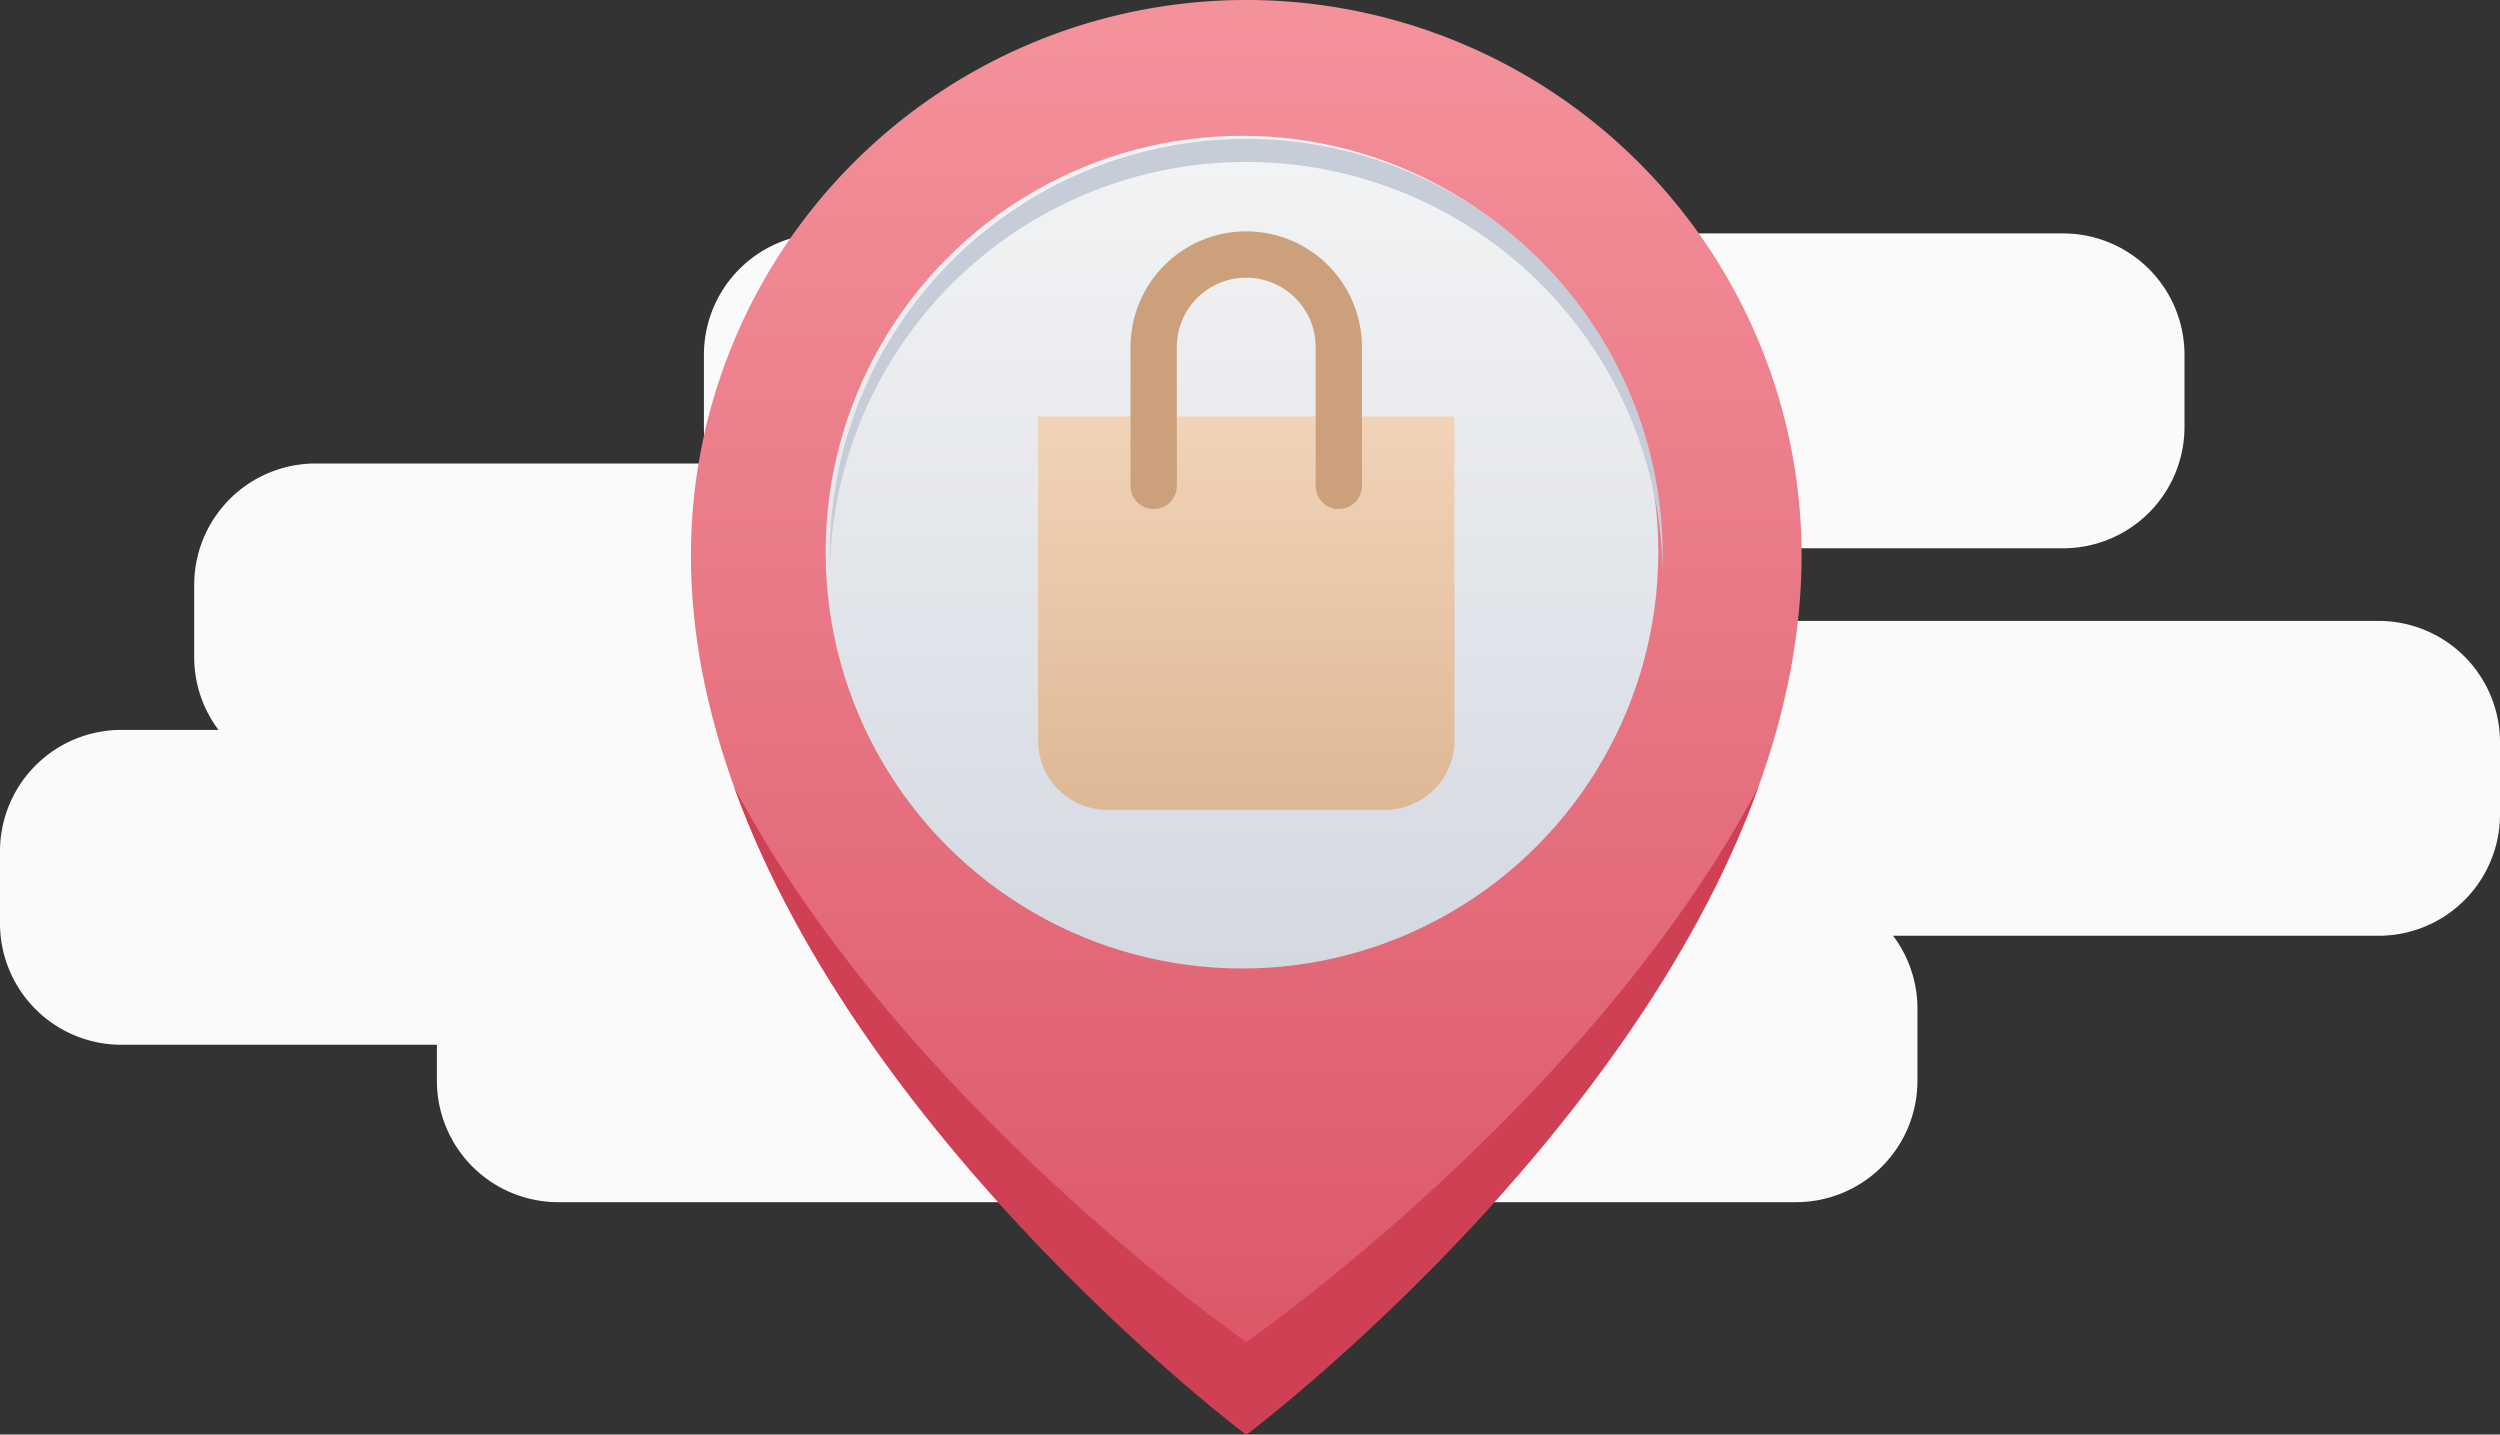 <svg xmlns="http://www.w3.org/2000/svg" xmlns:xlink="http://www.w3.org/1999/xlink" width="267.75" height="153.641" viewBox="0 0 267.75 153.641">
  <rect x="0" y="0" width="267.75" height="153.641" fill="#333333" stroke="none"/>
  <defs>
    <linearGradient id="linear-gradient" x1="0.5" y1="1" x2="0.5" gradientUnits="objectBoundingBox">
      <stop offset="0" stop-color="#da5466"/>
      <stop offset="1" stop-color="#f4929c"/>
    </linearGradient>
    <linearGradient id="linear-gradient-2" x1="0.5" y1="1" x2="0.5" gradientUnits="objectBoundingBox">
      <stop offset="0" stop-color="#d4d8e1"/>
      <stop offset="1" stop-color="#f3f4f5"/>
    </linearGradient>
    <linearGradient id="linear-gradient-3" x1="0.5" y1="1" x2="0.5" gradientUnits="objectBoundingBox">
      <stop offset="0" stop-color="#deb895"/>
      <stop offset="1" stop-color="#f2d3b8"/>
    </linearGradient>
  </defs>
  <g id="Group_23423" data-name="Group 23423" transform="translate(-623 -329)">
    <path id="Union_6" data-name="Union 6" d="M59.792,103.752a13,13,0,0,1-13-13V86.893H13a13,13,0,0,1-13-13V66.173a13,13,0,0,1,13-13H23.4A12.944,12.944,0,0,1,20.8,45.36V37.641a13,13,0,0,1,13-13H75.989a12.992,12.992,0,0,1-.6-3.921V13a13,13,0,0,1,13-13h132.57a13,13,0,0,1,13,13v7.72a13,13,0,0,1-13,13H178.764a12.991,12.991,0,0,1,.6,3.921V41.5H254.75a13,13,0,0,1,13,13v7.72a13,13,0,0,1-13,13h-52a12.942,12.942,0,0,1,2.608,7.812v7.72a13,13,0,0,1-13,13Z" transform="translate(623 354)" fill="#fafafa"/>
    <g id="Address" transform="translate(689 328)">
      <path id="Path_57323" data-name="Path 57323" d="M126.948,60.474c0,49.562-59.474,94.167-59.474,94.167S8,110.035,8,60.474a59.474,59.474,0,1,1,118.948,0Z" fill="url(#linear-gradient)"/>
      <path id="Path_57324" data-name="Path 57324" d="M119.589,35c-13.976,38.708-54.865,69.386-54.865,69.386S23.836,73.708,9.86,35C27.777,68.9,64.725,94.474,64.725,94.474S101.673,68.9,119.589,35Z" transform="translate(2.749 50.255)" fill="#cf4055"/>
      <circle id="Ellipse_418" data-name="Ellipse 418" cx="44.591" cy="44.591" r="44.591" transform="translate(22.423 15.544)" fill="url(#linear-gradient-2)"/>
      <path id="Path_57325" data-name="Path 57325" d="M103.211,51.605v2.478a44.605,44.605,0,1,0-89.211,0c0-.818,0-1.66,0-2.478a44.605,44.605,0,0,1,89.211,0Z" transform="translate(8.868 8.868)" fill="#c7cdd8"/>
      <path id="Path_57326" data-name="Path 57326" d="M23,19H67.605V53.693a7.434,7.434,0,0,1-7.434,7.434H30.434A7.434,7.434,0,0,1,23,53.693Z" transform="translate(22.171 26.605)" fill="url(#linear-gradient-3)"/>
      <path id="Path_57327" data-name="Path 57327" d="M49.3,40.737a2.478,2.478,0,0,1-2.478-2.478V23.39a7.434,7.434,0,0,0-14.868,0V38.259a2.478,2.478,0,1,1-4.956,0V23.39a12.39,12.39,0,1,1,24.781,0V38.259A2.478,2.478,0,0,1,49.3,40.737Z" transform="translate(28.083 14.781)" fill="#cba07a"/>
    </g>
  </g>
</svg>

